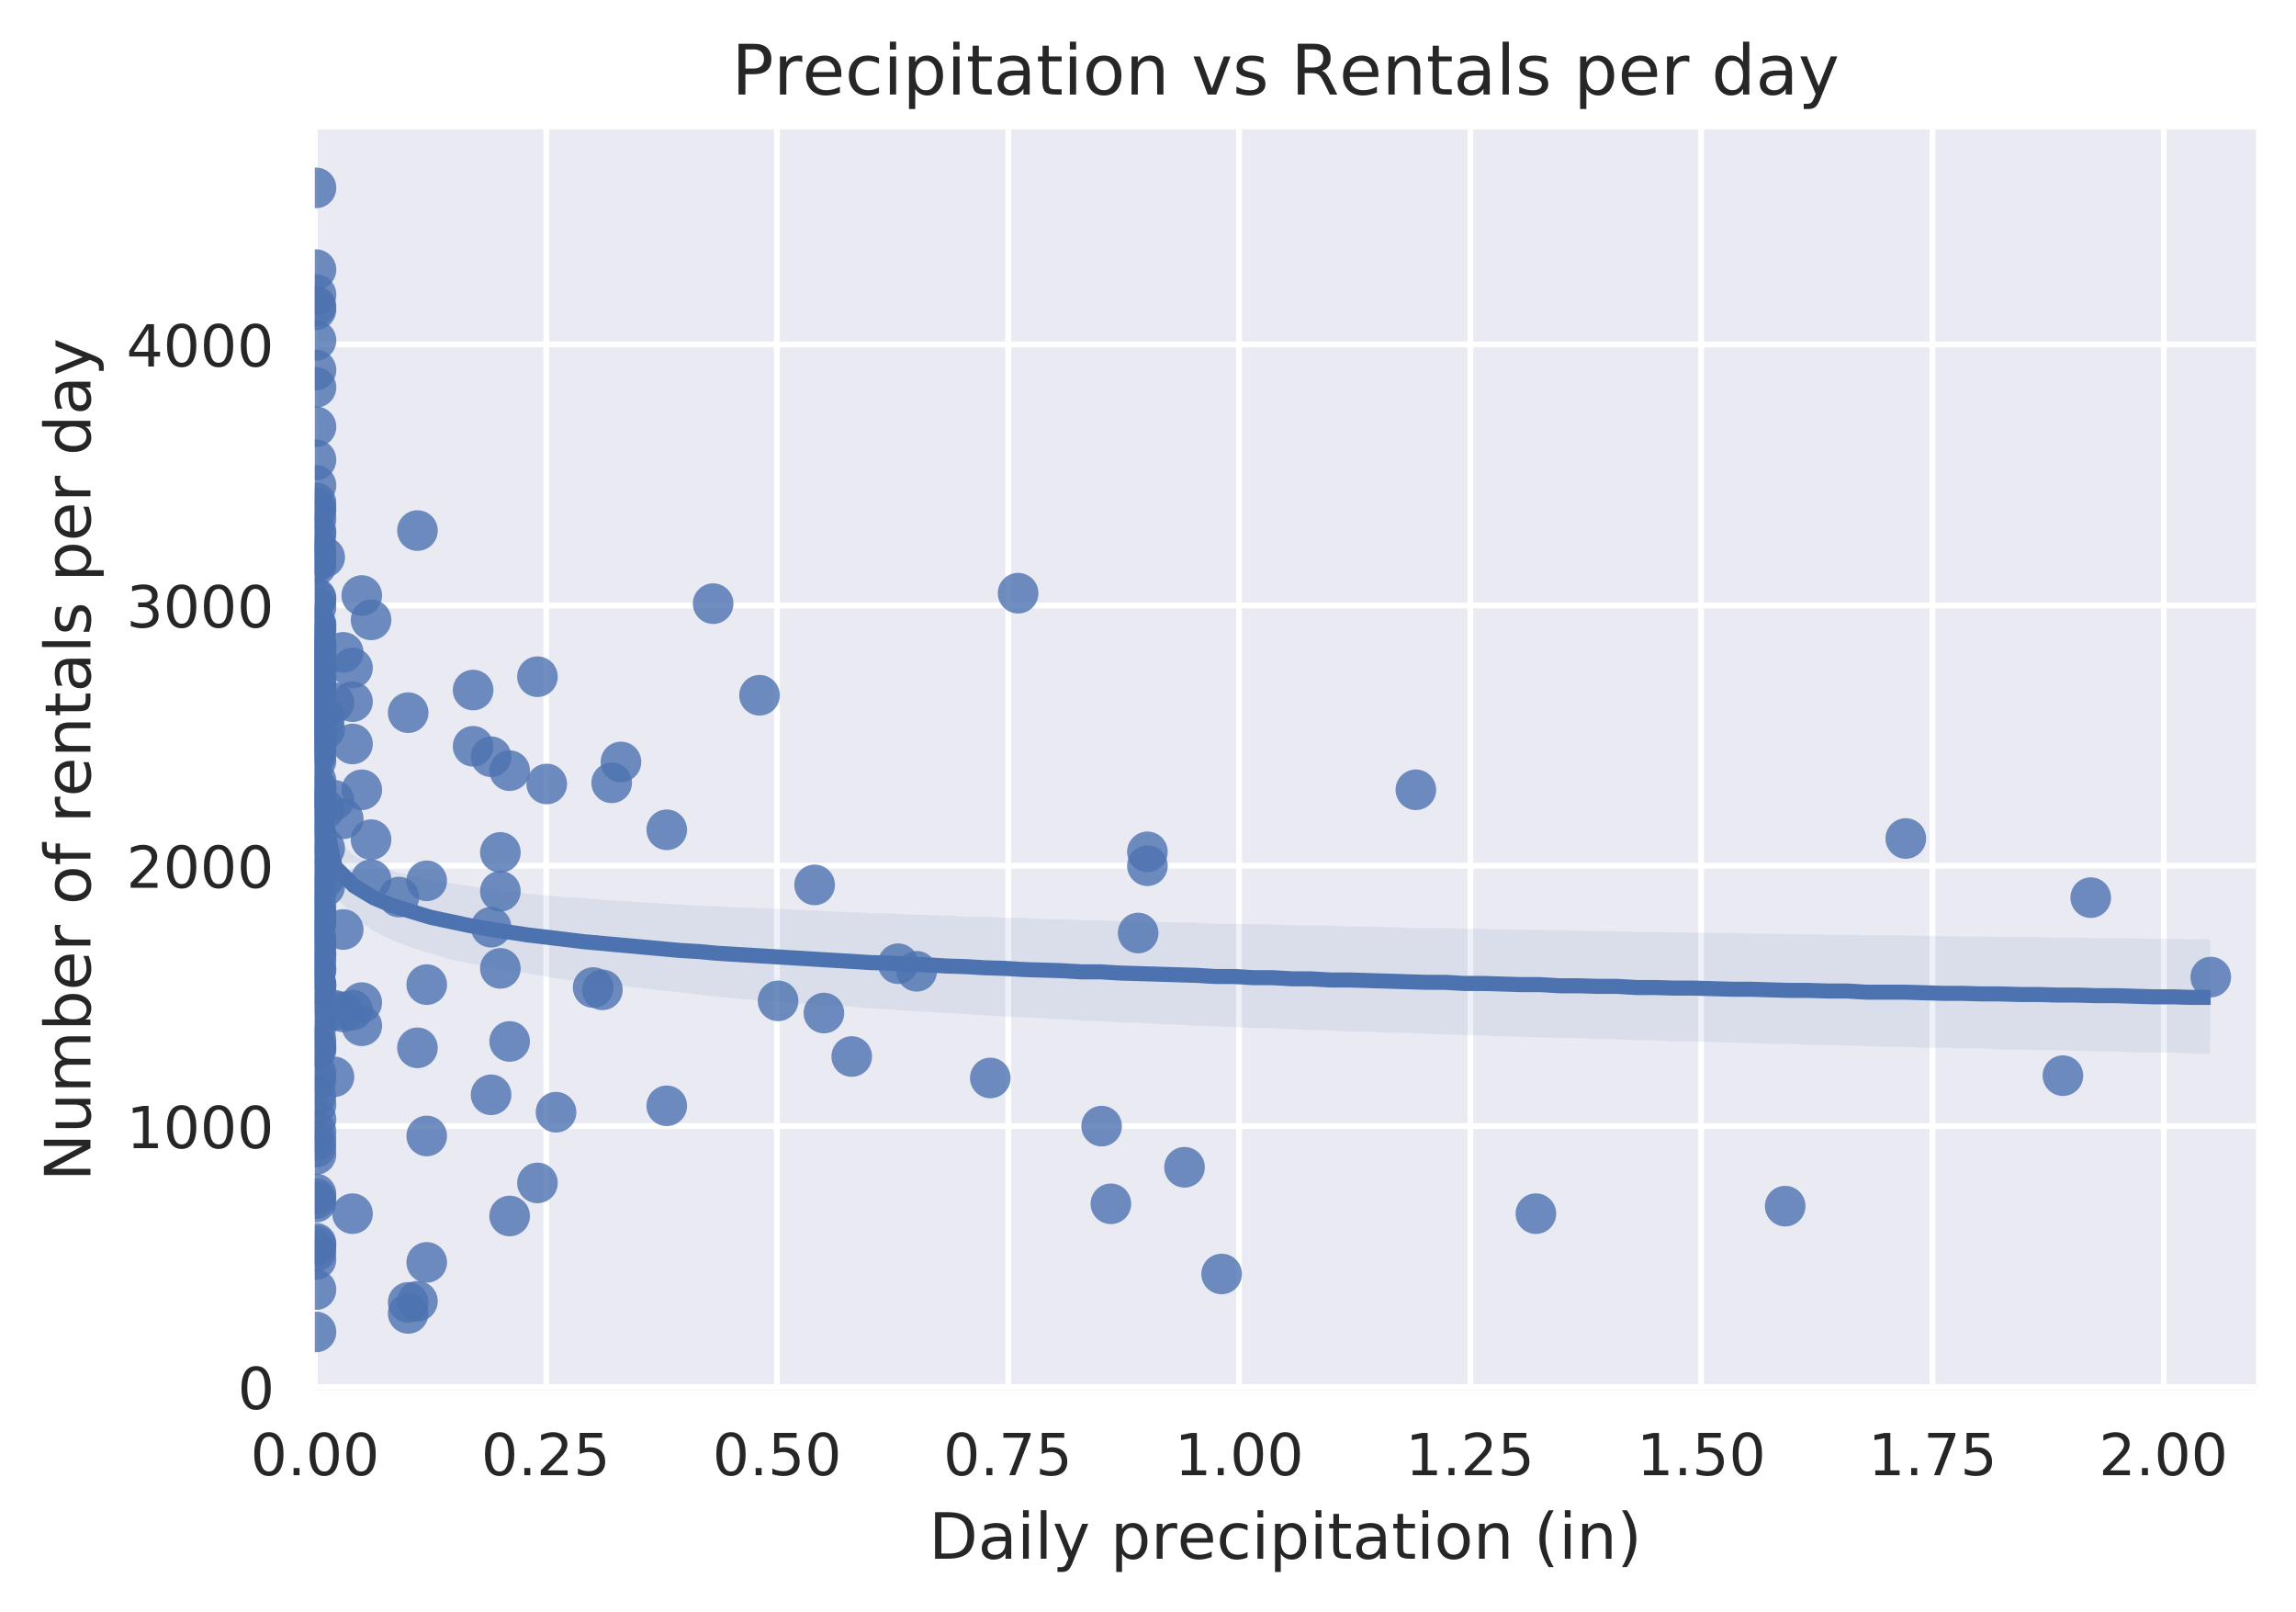 <svg viewBox="0 0 396 278" xmlns="http://www.w3.org/2000/svg" xmlns:xlink="http://www.w3.org/1999/xlink"><defs><style>*{stroke-linecap:butt;stroke-linejoin:round}</style></defs><g id="figure_1"><path d="M0 278.3h396.3V0H0z" fill="#fff" id="patch_1"/><g id="axes_1"><path d="M54.3 239.8h334.8V22.3H54.3z" fill="#eaeaf2" id="patch_2"/><g id="matplotlib.axis_1"><g id="xtick_1"><path clip-path="url(#p0ee3ca192e)" d="M54.3 239.8V22.3" fill="none" stroke="#fff" stroke-linecap="round" id="line2d_1"/><g id="text_1"><defs><path d="M31.8 66.4q-7.6 0-11.5-7.5-3.8-7.5-3.8-22.5t3.8-22.5q3.9-7.5 11.5-7.5 7.7 0 11.5 7.5T47 36.4q0 15-3.8 22.5t-11.5 7.5zm0 7.8q12.2 0 18.7-9.7T57 36.4Q57 18 50.5 8.3 44-1.4 31.8-1.4 19.5-1.4 13 8.3q-6.5 9.7-6.5 28 0 18.5 6.5 28.2 6.4 9.7 18.7 9.7z" id="DejaVuSans-30"/><path d="M10.7 12.4H21V0H10.7z" id="DejaVuSans-2e"/></defs><g transform="matrix(.1 0 0 -.1 43.2 254.4)" fill="#262626"><use xlink:href="#DejaVuSans-30"/><use x="63.6" xlink:href="#DejaVuSans-2e"/><use x="95.4" xlink:href="#DejaVuSans-30"/><use x="159" xlink:href="#DejaVuSans-30"/></g></g></g><g id="xtick_2"><path clip-path="url(#p0ee3ca192e)" d="M94.2 239.8V22.3" fill="none" stroke="#fff" stroke-linecap="round" id="line2d_3"/><g id="text_2"><defs><path d="M19.2 8.3h34.4V0H7.3v8.3l15.3 15.6q9.7 9.8 12.2 12.6 4.7 5.3 6.6 9 2 3.7 2 7.3 0 5.8-4.2 9.5-4 3.6-10.6 3.6-4.6 0-9.8-1.6-5.1-1.6-11-4.9v10q6 2.4 11.1 3.6 5.2 1.2 9.5 1.2 11.4 0 18-5.7 6.8-5.6 6.8-15 0-4.6-1.7-8.6-1.6-4-6-9.5l-7.9-8.2L19.2 8.3z" id="DejaVuSans-32"/><path d="M10.8 73h38.7v-8.4H19.8V46.7q2.2.8 4.3 1.1 2.2.4 4.3.4 12.2 0 19.4-6.7 7-6.7 7-18.1 0-11.8-7.2-18.3-7.4-6.5-20.7-6.5-4.6 0-9.4.8-4.7.7-9.8 2.3v10q4.4-2.5 9.1-3.6 4.7-1.2 9.9-1.2 8.5 0 13.4 4.4 5 4.5 5 12 0 7.7-5 12.1Q35 40 26.7 40q-4 0-7.9-.9-4-.9-8-2.7z" id="DejaVuSans-35"/></defs><g transform="matrix(.1 0 0 -.1 83 254.4)" fill="#262626"><use xlink:href="#DejaVuSans-30"/><use x="63.6" xlink:href="#DejaVuSans-2e"/><use x="95.4" xlink:href="#DejaVuSans-32"/><use x="159" xlink:href="#DejaVuSans-35"/></g></g></g><g id="xtick_3"><path clip-path="url(#p0ee3ca192e)" d="M134 239.8V22.3" fill="none" stroke="#fff" stroke-linecap="round" id="line2d_5"/><g transform="matrix(.1 0 0 -.1 122.9 254.4)" fill="#262626" id="text_3"><use xlink:href="#DejaVuSans-30"/><use x="63.6" xlink:href="#DejaVuSans-2e"/><use x="95.4" xlink:href="#DejaVuSans-35"/><use x="159" xlink:href="#DejaVuSans-30"/></g></g><g id="xtick_4"><path clip-path="url(#p0ee3ca192e)" d="M173.9 239.8V22.3" fill="none" stroke="#fff" stroke-linecap="round" id="line2d_7"/><g id="text_4"><defs><path d="M8.2 73h46.9v-4.3L28.6 0H18.3l25 64.6H8.1z" id="DejaVuSans-37"/></defs><g transform="matrix(.1 0 0 -.1 162.7 254.4)" fill="#262626"><use xlink:href="#DejaVuSans-30"/><use x="63.6" xlink:href="#DejaVuSans-2e"/><use x="95.4" xlink:href="#DejaVuSans-37"/><use x="159" xlink:href="#DejaVuSans-35"/></g></g></g><g id="xtick_5"><path clip-path="url(#p0ee3ca192e)" d="M213.7 239.8V22.3" fill="none" stroke="#fff" stroke-linecap="round" id="line2d_9"/><g id="text_5"><defs><path d="M12.4 8.3h16.1v55.6L11 60.4v9l17.4 3.5h9.9V8.3h16V0H12.5z" id="DejaVuSans-31"/></defs><g transform="matrix(.1 0 0 -.1 202.6 254.4)" fill="#262626"><use xlink:href="#DejaVuSans-31"/><use x="63.6" xlink:href="#DejaVuSans-2e"/><use x="95.4" xlink:href="#DejaVuSans-30"/><use x="159" xlink:href="#DejaVuSans-30"/></g></g></g><g id="xtick_6"><path clip-path="url(#p0ee3ca192e)" d="M253.6 239.8V22.3" fill="none" stroke="#fff" stroke-linecap="round" id="line2d_11"/><g transform="matrix(.1 0 0 -.1 242.4 254.4)" fill="#262626" id="text_6"><use xlink:href="#DejaVuSans-31"/><use x="63.6" xlink:href="#DejaVuSans-2e"/><use x="95.4" xlink:href="#DejaVuSans-32"/><use x="159" xlink:href="#DejaVuSans-35"/></g></g><g id="xtick_7"><path clip-path="url(#p0ee3ca192e)" d="M293.4 239.8V22.3" fill="none" stroke="#fff" stroke-linecap="round" id="line2d_13"/><g transform="matrix(.1 0 0 -.1 282.3 254.4)" fill="#262626" id="text_7"><use xlink:href="#DejaVuSans-31"/><use x="63.6" xlink:href="#DejaVuSans-2e"/><use x="95.4" xlink:href="#DejaVuSans-35"/><use x="159" xlink:href="#DejaVuSans-30"/></g></g><g id="xtick_8"><path clip-path="url(#p0ee3ca192e)" d="M333.3 239.8V22.3" fill="none" stroke="#fff" stroke-linecap="round" id="line2d_15"/><g transform="matrix(.1 0 0 -.1 322.2 254.4)" fill="#262626" id="text_8"><use xlink:href="#DejaVuSans-31"/><use x="63.6" xlink:href="#DejaVuSans-2e"/><use x="95.4" xlink:href="#DejaVuSans-37"/><use x="159" xlink:href="#DejaVuSans-35"/></g></g><g id="xtick_9"><path clip-path="url(#p0ee3ca192e)" d="M373.2 239.8V22.3" fill="none" stroke="#fff" stroke-linecap="round" id="line2d_17"/><g transform="matrix(.1 0 0 -.1 362 254.4)" fill="#262626" id="text_9"><use xlink:href="#DejaVuSans-32"/><use x="63.6" xlink:href="#DejaVuSans-2e"/><use x="95.4" xlink:href="#DejaVuSans-30"/><use x="159" xlink:href="#DejaVuSans-30"/></g></g><g id="text_10"><defs><path d="M56.2 29.6v-4.4H14.9q.6-9.3 5.6-14.1 5-4.9 14-4.9 5 0 10 1.3 4.8 1.2 9.6 3.8V2.8q-4.8-2-10-3.1-5-1.1-10.2-1.1-13.1 0-20.7 7.6-7.7 7.6-7.7 20.6 0 13.4 7.3 21.3Q20 56 32.3 56q11 0 17.5-7.1 6.4-7.1 6.4-19.3zm-9 2.6q0 7.4-4.1 11.8-4 4.4-10.7 4.4-7.5 0-12-4.3-4.5-4.2-5.2-12z" id="DejaVuSans-65"/><path d="M19.7 64.8V8.1h11.9q15 0 22 6.8 7 6.9 7 21.6 0 14.7-7 21.5-7 6.8-22 6.8zm-9.9 8.1h20.3q21.2 0 31-8.8 10-8.8 10-27.6T61 8.8Q51.1 0 30.1 0H9.8z" id="DejaVuSans-44"/><path d="M9.4 54.7h9V0h-9zm0 21.3h9V64.6h-9z" id="DejaVuSans-69"/><path d="M9.4 76h9V0h-9z" id="DejaVuSans-6c"/><path d="M32.2-5q-3.8-9.8-7.5-12.8-3.6-3-9.6-3H7.9v7.5h5.3q3.7 0 5.7 1.8 2.1 1.7 4.6 8.3l1.6 4L3 54.8h9.5l17-42.8 17.2 42.8h9.5z" id="DejaVuSans-79"/><path d="M18.1 8.2v-29h-9v75.5h9v-8.3q2.9 4.9 7.2 7.2Q29.6 56 35.6 56q10 0 16.2-8Q58 40.3 58 27.4q0-12.9-6.2-20.8-6.2-8-16.2-8-6 0-10.3 2.5Q21 3.3 18 8.2zm30.6 19.1q0 9.9-4 15.5-4.2 5.7-11.3 5.7-7.1 0-11.2-5.7-4-5.6-4-15.5 0-10 4-15.6t11.2-5.6q7.1 0 11.2 5.7 4 5.6 4 15.5z" id="DejaVuSans-70"/><path d="M41.1 46.3q-1.5.9-3.3 1.3-1.8.4-4 .4-7.5 0-11.6-5-4-5-4-14.2V0H9v54.7h9v-8.5q2.9 5 7.4 7.4Q30 56 36.5 56l2-.1 2.6-.4z" id="DejaVuSans-72"/><path d="M34.3 27.5q-11 0-15.1-2.5-4.2-2.5-4.2-8.5 0-4.8 3.1-7.6 3.2-2.8 8.6-2.8 7.5 0 12 5.3t4.5 14v2zm17.9 3.7V0h-9v8.3q-3-5-7.7-7.3Q31-1.4 24.3-1.4 16-1.4 11 3.3 6 8 6 15.9q0 9.2 6.2 14 6.2 4.6 18.4 4.6h12.6v1q0 6.1-4 9.5-4.1 3.4-11.5 3.4-4.7 0-9.2-1.1-4.4-1.2-8.5-3.4v8.3q5 2 9.6 2.8 4.6 1 9 1 11.9 0 17.7-6.2 5.9-6.1 5.9-18.6z" id="DejaVuSans-61"/><path d="M48.8 52.6v-8.4Q45 46.3 41 47.3q-3.8 1-7.7 1-8.7 0-13.6-5.5Q15 37.3 15 27.3t4.8-15.6q4.9-5.5 13.6-5.5 4 0 7.7 1 3.9 1.1 7.7 3.2V2.1Q45 .3 41-.5q-4-1-8.6-1-12.3 0-19.6 7.8-7.3 7.8-7.3 21 0 13.4 7.4 21Q20.2 56 33 56q4.2 0 8.1-.9 4-.8 7.7-2.5z" id="DejaVuSans-63"/><path d="M18.3 70.2V54.7h18.5v-7H18.3V18q0-6.7 1.8-8.6 1.9-1.9 7.5-1.9h9.2V0h-9.2Q17.2 0 13.2 3.9T9.2 18v29.7H2.8v7h6.6v15.5z" id="DejaVuSans-74"/><path d="M30.6 48.4q-7.2 0-11.4-5.6Q15 37 15 27.3t4.2-15.5q4.1-5.6 11.4-5.6 7.2 0 11.4 5.7 4.2 5.6 4.2 15.4 0 9.7-4.2 15.4-4.2 5.7-11.4 5.7zm0 7.6q11.7 0 18.4-7.6 6.7-7.6 6.7-21.1 0-13.4-6.7-21-6.7-7.7-18.4-7.7-11.8 0-18.4 7.6Q5.5 14 5.5 27.3q0 13.5 6.7 21Q18.8 56 30.6 56z" id="DejaVuSans-6f"/><path d="M54.9 33V0h-9v32.7q0 7.8-3 11.6-3 3.9-9.1 3.9-7.3 0-11.5-4.7Q18.1 39 18.1 31V0h-9v54.7h9v-8.5q3.2 5 7.6 7.4Q30.1 56 35.8 56q9.4 0 14.2-5.8Q55 44.3 55 33z" id="DejaVuSans-6e"/><path d="M31 75.9q-6.5-11.2-9.7-22.2-3.2-11-3.2-22.3T21.3 9Q24.5-2 31-13.2h-7.8q-7.3 11.5-11 22.6-3.6 11-3.6 22 0 10.9 3.6 22 3.6 11 11 22.5z" id="DejaVuSans-28"/><path d="M8 75.9h7.8q7.3-11.5 11-22.6 3.6-11 3.6-22 0-10.8-3.6-22-3.7-11-11-22.5H8Q14.5-2 17.7 9.1q3.2 11 3.2 22.3t-3.2 22.3q-3.2 11-9.7 22.2z" id="DejaVuSans-29"/></defs><g transform="matrix(.11 0 0 -.11 160.2 268.8)" fill="#262626"><use xlink:href="#DejaVuSans-44"/><use x="77" xlink:href="#DejaVuSans-61"/><use x="138.3" xlink:href="#DejaVuSans-69"/><use x="166.1" xlink:href="#DejaVuSans-6c"/><use x="193.8" xlink:href="#DejaVuSans-79"/><use x="253" xlink:href="#DejaVuSans-20"/><use x="284.8" xlink:href="#DejaVuSans-70"/><use x="348.3" xlink:href="#DejaVuSans-72"/><use x="389.4" xlink:href="#DejaVuSans-65"/><use x="450.9" xlink:href="#DejaVuSans-63"/><use x="505.9" xlink:href="#DejaVuSans-69"/><use x="533.7" xlink:href="#DejaVuSans-70"/><use x="597.1" xlink:href="#DejaVuSans-69"/><use x="624.9" xlink:href="#DejaVuSans-74"/><use x="664.1" xlink:href="#DejaVuSans-61"/><use x="725.4" xlink:href="#DejaVuSans-74"/><use x="764.6" xlink:href="#DejaVuSans-69"/><use x="792.4" xlink:href="#DejaVuSans-6f"/><use x="853.6" xlink:href="#DejaVuSans-6e"/><use x="917" xlink:href="#DejaVuSans-20"/><use x="948.7" xlink:href="#DejaVuSans-28"/><use x="987.8" xlink:href="#DejaVuSans-69"/><use x="1015.5" xlink:href="#DejaVuSans-6e"/><use x="1078.9" xlink:href="#DejaVuSans-29"/></g></g></g><g id="matplotlib.axis_2"><g id="ytick_1"><path clip-path="url(#p0ee3ca192e)" d="M54.3 239.2h334.8" fill="none" stroke="#fff" stroke-linecap="round" id="line2d_19"/><use xlink:href="#DejaVuSans-30" transform="matrix(.1 0 0 -.1 41 243)" fill="#262626" id="text_11"/></g><g id="ytick_2"><path clip-path="url(#p0ee3ca192e)" d="M54.3 194.2h334.8" fill="none" stroke="#fff" stroke-linecap="round" id="line2d_21"/><g transform="matrix(.1 0 0 -.1 21.8 198)" fill="#262626" id="text_12"><use xlink:href="#DejaVuSans-31"/><use x="63.6" xlink:href="#DejaVuSans-30"/><use x="127.2" xlink:href="#DejaVuSans-30"/><use x="190.9" xlink:href="#DejaVuSans-30"/></g></g><g id="ytick_3"><path clip-path="url(#p0ee3ca192e)" d="M54.3 149.3h334.8" fill="none" stroke="#fff" stroke-linecap="round" id="line2d_23"/><g transform="matrix(.1 0 0 -.1 21.8 153.1)" fill="#262626" id="text_13"><use xlink:href="#DejaVuSans-32"/><use x="63.6" xlink:href="#DejaVuSans-30"/><use x="127.2" xlink:href="#DejaVuSans-30"/><use x="190.9" xlink:href="#DejaVuSans-30"/></g></g><g id="ytick_4"><path clip-path="url(#p0ee3ca192e)" d="M54.3 104.4h334.8" fill="none" stroke="#fff" stroke-linecap="round" id="line2d_25"/><g id="text_14"><defs><path d="M40.6 39.3q7-1.5 11-6.3t4-11.8q0-10.8-7.4-16.7-7.4-6-21.1-6-4.6 0-9.4 1-4.9.9-10 2.7v9.5q4-2.4 8.9-3.6Q21.5 7 26.8 7q9.3 0 14.1 3.6 4.9 3.7 4.9 10.7 0 6.4-4.5 10Q36.8 35 28.7 35h-8.5V43h9q7.2 0 11 3 3.9 2.8 3.9 8.3 0 5.6-4 8.6t-11.4 3q-4 0-8.7-.9-4.6-.8-10.2-2.7v8.8q5.6 1.6 10.5 2.3 5 .8 9.3.8 11.2 0 17.8-5 6.5-5.2 6.5-13.9 0-6-3.5-10.2-3.4-4.2-9.8-5.8z" id="DejaVuSans-33"/></defs><g transform="matrix(.1 0 0 -.1 21.8 108.2)" fill="#262626"><use xlink:href="#DejaVuSans-33"/><use x="63.6" xlink:href="#DejaVuSans-30"/><use x="127.2" xlink:href="#DejaVuSans-30"/><use x="190.9" xlink:href="#DejaVuSans-30"/></g></g></g><g id="ytick_5"><path clip-path="url(#p0ee3ca192e)" d="M54.3 59.4h334.8" fill="none" stroke="#fff" stroke-linecap="round" id="line2d_27"/><g id="text_15"><defs><path d="M37.8 64.3l-25-39h25zM35.2 73h12.4V25.4H58v-8.2H47.6V0h-9.8v17.2h-33v9.5z" id="DejaVuSans-34"/></defs><g transform="matrix(.1 0 0 -.1 21.8 63.2)" fill="#262626"><use xlink:href="#DejaVuSans-34"/><use x="63.6" xlink:href="#DejaVuSans-30"/><use x="127.2" xlink:href="#DejaVuSans-30"/><use x="190.9" xlink:href="#DejaVuSans-30"/></g></g></g><g id="text_16"><defs><path d="M9.8 73h13.3l32.3-61v61H65V0H51.7L19.4 61V0H9.8z" id="DejaVuSans-4e"/><path d="M8.5 21.6v33h9V22q0-7.7 3-11.6 3-4 9-4 7.4 0 11.6 4.7 4.2 4.7 4.2 12.7v31h9V0h-9v8.4Q42 3.4 37.7 1q-4.3-2.4-10-2.4-9.4 0-14.3 5.8-4.9 5.9-4.9 17.2zM31.1 56z" id="DejaVuSans-75"/><path d="M52 44.2q3.4 6 8 9Q64.9 56 71 56q8.6 0 13.3-6 4.6-6 4.6-17V0h-9v32.7q0 7.9-2.8 11.7-2.8 3.8-8.5 3.8-7 0-11-4.7-4-4.6-4-12.6V0h-9.1v32.7q0 8-2.8 11.7-2.8 3.8-8.6 3.8-6.9 0-11-4.7-4-4.6-4-12.6V0h-9v54.7h9v-8.5q3 5 7.4 7.4Q29.8 56 35.7 56q6 0 10.1-3 4.2-3 6.2-8.8z" id="DejaVuSans-6d"/><path d="M48.7 27.3q0 9.9-4 15.5-4.2 5.7-11.3 5.7-7.1 0-11.2-5.7-4-5.6-4-15.5 0-10 4-15.6t11.2-5.6q7.1 0 11.2 5.7 4 5.6 4 15.5zM18 46.3q2.9 5 7.2 7.3Q29.6 56 35.6 56q10 0 16.2-8Q58 40.3 58 27.4q0-12.9-6.2-20.8-6.2-8-16.2-8-6 0-10.3 2.5Q21 3.3 18 8.2V0h-9v76h9z" id="DejaVuSans-62"/><path d="M37.1 76v-7.5h-8.6q-4.8 0-6.7-2-1.9-2-1.9-7v-4.8h14.8v-7H20V0h-9v47.7H2.3v7h8.6v3.8q0 9.1 4.2 13.3Q19.4 76 28.6 76z" id="DejaVuSans-66"/><path d="M44.3 53v-8.4q-3.8 2-8 2.9-4 1-8.4 1-6.7 0-10-2-3.4-2.1-3.4-6.2 0-3.1 2.4-5 2.4-1.7 9.6-3.3l3-.7q9.7-2 13.7-5.8 4-3.7 4-10.4 0-7.6-6-12-6-4.5-16.6-4.5-4.4 0-9.1.8-4.8.9-10 2.6v9.3q5-2.6 9.7-4 4.9-1.2 9.6-1.2 6.4 0 9.8 2.2 3.4 2.2 3.4 6.1 0 3.7-2.5 5.6-2.4 2-10.8 3.8l-3.1.7q-8.4 1.8-12 5.4-3.8 3.6-3.8 10 0 7.7 5.5 11.9Q16.7 56 26.8 56q5 0 9.4-.7 4.4-.8 8-2.2z" id="DejaVuSans-73"/><path d="M45.4 46.4V76h9V0h-9v8.2Q42.6 3.3 38.3 1q-4.4-2.4-10.4-2.4-10 0-16.2 7.9-6.2 8-6.2 20.8 0 12.9 6.2 20.8Q18 56 28 56q6 0 10.4-2.4 4.3-2.3 7.1-7.2zM14.8 27.3q0-10 4-15.6Q23 6.2 30.2 6.2q7.1 0 11.2 5.7 4.1 5.6 4.1 15.5t-4.1 15.5q-4.1 5.7-11.2 5.7t-11.2-5.7q-4.1-5.6-4.1-15.5z" id="DejaVuSans-64"/></defs><g transform="matrix(0 -.11 -.11 0 15.6 203.7)" fill="#262626"><use xlink:href="#DejaVuSans-4e"/><use x="74.8" xlink:href="#DejaVuSans-75"/><use x="138.2" xlink:href="#DejaVuSans-6d"/><use x="235.6" xlink:href="#DejaVuSans-62"/><use x="299.1" xlink:href="#DejaVuSans-65"/><use x="360.6" xlink:href="#DejaVuSans-72"/><use x="401.7" xlink:href="#DejaVuSans-20"/><use x="433.5" xlink:href="#DejaVuSans-6f"/><use x="494.7" xlink:href="#DejaVuSans-66"/><use x="529.9" xlink:href="#DejaVuSans-20"/><use x="561.7" xlink:href="#DejaVuSans-72"/><use x="602.8" xlink:href="#DejaVuSans-65"/><use x="664.3" xlink:href="#DejaVuSans-6e"/><use x="727.7" xlink:href="#DejaVuSans-74"/><use x="766.9" xlink:href="#DejaVuSans-61"/><use x="828.1" xlink:href="#DejaVuSans-6c"/><use x="855.9" xlink:href="#DejaVuSans-73"/><use x="908" xlink:href="#DejaVuSans-20"/><use x="939.8" xlink:href="#DejaVuSans-70"/><use x="1003.3" xlink:href="#DejaVuSans-65"/><use x="1064.8" xlink:href="#DejaVuSans-72"/><use x="1105.9" xlink:href="#DejaVuSans-20"/><use x="1137.7" xlink:href="#DejaVuSans-64"/><use x="1201.2" xlink:href="#DejaVuSans-61"/><use x="1262.5" xlink:href="#DejaVuSans-79"/></g></g></g><g id="PathCollection_1"><defs><path d="M0 3.5a3.5 3.5 0 100-7 3.5 3.5 0 000 7z" id="m7dc7730e08"/></defs><g clip-path="url(#p0ee3ca192e)" fill="#4c72b0" fill-opacity=".8"><use x="54.5" xlink:href="#m7dc7730e08" y="214.8"/><use x="62.4" xlink:href="#m7dc7730e08" y="176.9"/><use x="54.5" xlink:href="#m7dc7730e08" y="185"/><use x="54.5" xlink:href="#m7dc7730e08" y="180.5"/><use x="54.5" xlink:href="#m7dc7730e08" y="164.6"/><use x="54.5" xlink:href="#m7dc7730e08" y="110.7"/><use x="54.5" xlink:href="#m7dc7730e08" y="167.3"/><use x="87.9" xlink:href="#m7dc7730e08" y="209.7"/><use x="115" xlink:href="#m7dc7730e08" y="190.7"/><use x="54.5" xlink:href="#m7dc7730e08" y="199.1"/><use x="87.9" xlink:href="#m7dc7730e08" y="179.6"/><use x="54.5" xlink:href="#m7dc7730e08" y="180.5"/><use x="134.2" xlink:href="#m7dc7730e08" y="172.6"/><use x="115" xlink:href="#m7dc7730e08" y="143.1"/><use x="54.5" xlink:href="#m7dc7730e08" y="157.3"/><use x="54.5" xlink:href="#m7dc7730e08" y="197.8"/><use x="92.7" xlink:href="#m7dc7730e08" y="204"/><use x="190" xlink:href="#m7dc7730e08" y="194.2"/><use x="54.5" xlink:href="#m7dc7730e08" y="140.6"/><use x="54.5" xlink:href="#m7dc7730e08" y="83.7"/><use x="54.5" xlink:href="#m7dc7730e08" y="120.5"/><use x="54.5" xlink:href="#m7dc7730e08" y="167.1"/><use x="54.5" xlink:href="#m7dc7730e08" y="195.1"/><use x="191.6" xlink:href="#m7dc7730e08" y="207.6"/><use x="54.5" xlink:href="#m7dc7730e08" y="205.9"/><use x="54.5" xlink:href="#m7dc7730e08" y="177.1"/><use x="54.5" xlink:href="#m7dc7730e08" y="164.4"/><use x="54.5" xlink:href="#m7dc7730e08" y="222.4"/><use x="210.7" xlink:href="#m7dc7730e08" y="219.7"/><use x="102.3" xlink:href="#m7dc7730e08" y="170.3"/><use x="54.5" xlink:href="#m7dc7730e08" y="158.2"/><use x="54.5" xlink:href="#m7dc7730e08" y="144"/><use x="54.5" xlink:href="#m7dc7730e08" y="121.8"/><use x="54.5" xlink:href="#m7dc7730e08" y="96.6"/><use x="54.5" xlink:href="#m7dc7730e08" y="121.9"/><use x="54.5" xlink:href="#m7dc7730e08" y="159"/><use x="86.3" xlink:href="#m7dc7730e08" y="153.7"/><use x="56" xlink:href="#m7dc7730e08" y="151.3"/><use x="54.5" xlink:href="#m7dc7730e08" y="124.1"/><use x="54.5" xlink:href="#m7dc7730e08" y="124"/><use x="54.5" xlink:href="#m7dc7730e08" y="79.3"/><use x="54.5" xlink:href="#m7dc7730e08" y="111.5"/><use x="54.5" xlink:href="#m7dc7730e08" y="161.6"/><use x="154.9" xlink:href="#m7dc7730e08" y="166.2"/><use x="204.3" xlink:href="#m7dc7730e08" y="201.3"/><use x="355.8" xlink:href="#m7dc7730e08" y="185.5"/><use x="57.6" xlink:href="#m7dc7730e08" y="174.2"/><use x="54.5" xlink:href="#m7dc7730e08" y="229.7"/><use x="264.9" xlink:href="#m7dc7730e08" y="209.3"/><use x="64" xlink:href="#m7dc7730e08" y="151.7"/><use x="60.8" xlink:href="#m7dc7730e08" y="174.2"/><use x="59.2" xlink:href="#m7dc7730e08" y="160.3"/><use x="54.5" xlink:href="#m7dc7730e08" y="145.2"/><use x="60.8" xlink:href="#m7dc7730e08" y="121"/><use x="54.5" xlink:href="#m7dc7730e08" y="73.6"/><use x="54.5" xlink:href="#m7dc7730e08" y="89.5"/><use x="62.4" xlink:href="#m7dc7730e08" y="172.9"/><use x="59.2" xlink:href="#m7dc7730e08" y="174.5"/><use x="54.5" xlink:href="#m7dc7730e08" y="139.8"/><use x="54.5" xlink:href="#m7dc7730e08" y="135.7"/><use x="54.5" xlink:href="#m7dc7730e08" y="121.6"/><use x="54.5" xlink:href="#m7dc7730e08" y="107.7"/><use x="54.5" xlink:href="#m7dc7730e08" y="119.5"/><use x="54.5" xlink:href="#m7dc7730e08" y="131.2"/><use x="54.5" xlink:href="#m7dc7730e08" y="127.6"/><use x="54.5" xlink:href="#m7dc7730e08" y="128.1"/><use x="56" xlink:href="#m7dc7730e08" y="125.8"/><use x="54.5" xlink:href="#m7dc7730e08" y="116.9"/><use x="54.5" xlink:href="#m7dc7730e08" y="111.4"/><use x="54.5" xlink:href="#m7dc7730e08" y="171.2"/><use x="196.3" xlink:href="#m7dc7730e08" y="160.9"/><use x="105.5" xlink:href="#m7dc7730e08" y="135"/><use x="87.9" xlink:href="#m7dc7730e08" y="132.9"/><use x="54.5" xlink:href="#m7dc7730e08" y="120.2"/><use x="54.5" xlink:href="#m7dc7730e08" y="113.5"/><use x="54.5" xlink:href="#m7dc7730e08" y="103.1"/><use x="92.7" xlink:href="#m7dc7730e08" y="116.7"/><use x="54.5" xlink:href="#m7dc7730e08" y="120.8"/><use x="81.6" xlink:href="#m7dc7730e08" y="128.7"/><use x="54.5" xlink:href="#m7dc7730e08" y="111.3"/><use x="72" xlink:href="#m7dc7730e08" y="180.7"/><use x="131" xlink:href="#m7dc7730e08" y="119.9"/><use x="54.5" xlink:href="#m7dc7730e08" y="114.7"/><use x="54.5" xlink:href="#m7dc7730e08" y="108.4"/><use x="59.2" xlink:href="#m7dc7730e08" y="112.5"/><use x="54.5" xlink:href="#m7dc7730e08" y="91.6"/><use x="140.5" xlink:href="#m7dc7730e08" y="152.6"/><use x="72" xlink:href="#m7dc7730e08" y="91.5"/><use x="62.4" xlink:href="#m7dc7730e08" y="102.7"/><use x="54.5" xlink:href="#m7dc7730e08" y="50.8"/><use x="54.5" xlink:href="#m7dc7730e08" y="32.4"/><use x="54.5" xlink:href="#m7dc7730e08" y="52.8"/><use x="54.5" xlink:href="#m7dc7730e08" y="46.5"/><use x="70.4" xlink:href="#m7dc7730e08" y="122.9"/><use x="54.5" xlink:href="#m7dc7730e08" y="126.3"/><use x="54.5" xlink:href="#m7dc7730e08" y="97.6"/><use x="54.5" xlink:href="#m7dc7730e08" y="58.7"/><use x="54.5" xlink:href="#m7dc7730e08" y="114.5"/><use x="54.5" xlink:href="#m7dc7730e08" y="118.1"/><use x="54.5" xlink:href="#m7dc7730e08" y="117.6"/><use x="60.8" xlink:href="#m7dc7730e08" y="115.2"/><use x="54.5" xlink:href="#m7dc7730e08" y="118.9"/><use x="54.5" xlink:href="#m7dc7730e08" y="95.6"/><use x="54.5" xlink:href="#m7dc7730e08" y="88.1"/><use x="54.5" xlink:href="#m7dc7730e08" y="95.7"/><use x="54.5" xlink:href="#m7dc7730e08" y="127.5"/><use x="197.9" xlink:href="#m7dc7730e08" y="146.9"/><use x="60.8" xlink:href="#m7dc7730e08" y="128.3"/><use x="81.6" xlink:href="#m7dc7730e08" y="119"/><use x="54.5" xlink:href="#m7dc7730e08" y="111.8"/><use x="54.5" xlink:href="#m7dc7730e08" y="53.4"/><use x="56" xlink:href="#m7dc7730e08" y="96.1"/><use x="54.5" xlink:href="#m7dc7730e08" y="113"/><use x="54.5" xlink:href="#m7dc7730e08" y="151.4"/><use x="244.2" xlink:href="#m7dc7730e08" y="136.2"/><use x="54.5" xlink:href="#m7dc7730e08" y="115.5"/><use x="54.5" xlink:href="#m7dc7730e08" y="96.9"/><use x="54.5" xlink:href="#m7dc7730e08" y="63.8"/><use x="54.5" xlink:href="#m7dc7730e08" y="94.1"/><use x="54.5" xlink:href="#m7dc7730e08" y="114.4"/><use x="54.5" xlink:href="#m7dc7730e08" y="115.6"/><use x="54.5" xlink:href="#m7dc7730e08" y="107.8"/><use x="84.7" xlink:href="#m7dc7730e08" y="188.8"/><use x="123" xlink:href="#m7dc7730e08" y="104.1"/><use x="54.5" xlink:href="#m7dc7730e08" y="92.2"/><use x="84.7" xlink:href="#m7dc7730e08" y="130.5"/><use x="175.6" xlink:href="#m7dc7730e08" y="102.3"/><use x="54.5" xlink:href="#m7dc7730e08" y="112"/><use x="54.5" xlink:href="#m7dc7730e08" y="188.9"/><use x="197.9" xlink:href="#m7dc7730e08" y="149.3"/><use x="64" xlink:href="#m7dc7730e08" y="106.9"/><use x="54.5" xlink:href="#m7dc7730e08" y="66.8"/><use x="54.5" xlink:href="#m7dc7730e08" y="170.1"/><use x="328.7" xlink:href="#m7dc7730e08" y="144.6"/><use x="56" xlink:href="#m7dc7730e08" y="123.7"/><use x="142.1" xlink:href="#m7dc7730e08" y="174.7"/><use x="360.6" xlink:href="#m7dc7730e08" y="154.8"/><use x="56" xlink:href="#m7dc7730e08" y="152.9"/><use x="54.5" xlink:href="#m7dc7730e08" y="86.7"/><use x="54.5" xlink:href="#m7dc7730e08" y="130.2"/><use x="54.5" xlink:href="#m7dc7730e08" y="169.8"/><use x="62.4" xlink:href="#m7dc7730e08" y="136.2"/><use x="54.5" xlink:href="#m7dc7730e08" y="125.5"/><use x="54.5" xlink:href="#m7dc7730e08" y="129.5"/><use x="86.3" xlink:href="#m7dc7730e08" y="167"/><use x="307.9" xlink:href="#m7dc7730e08" y="208"/><use x="68.8" xlink:href="#m7dc7730e08" y="154.7"/><use x="86.3" xlink:href="#m7dc7730e08" y="147"/><use x="54.5" xlink:href="#m7dc7730e08" y="134.6"/><use x="54.5" xlink:href="#m7dc7730e08" y="135.9"/><use x="57.6" xlink:href="#m7dc7730e08" y="121.2"/><use x="54.5" xlink:href="#m7dc7730e08" y="128.8"/><use x="54.5" xlink:href="#m7dc7730e08" y="103.4"/><use x="54.5" xlink:href="#m7dc7730e08" y="87.5"/><use x="54.5" xlink:href="#m7dc7730e08" y="144"/><use x="73.6" xlink:href="#m7dc7730e08" y="151.9"/><use x="56" xlink:href="#m7dc7730e08" y="139.5"/><use x="54.5" xlink:href="#m7dc7730e08" y="137.2"/><use x="54.5" xlink:href="#m7dc7730e08" y="116.4"/><use x="54.5" xlink:href="#m7dc7730e08" y="104.7"/><use x="54.5" xlink:href="#m7dc7730e08" y="137"/><use x="54.5" xlink:href="#m7dc7730e08" y="108.8"/><use x="54.5" xlink:href="#m7dc7730e08" y="122.1"/><use x="54.5" xlink:href="#m7dc7730e08" y="119.4"/><use x="54.5" xlink:href="#m7dc7730e08" y="122.7"/><use x="54.5" xlink:href="#m7dc7730e08" y="117.2"/><use x="54.5" xlink:href="#m7dc7730e08" y="126.8"/><use x="59.2" xlink:href="#m7dc7730e08" y="141.2"/><use x="54.5" xlink:href="#m7dc7730e08" y="186.2"/><use x="107.1" xlink:href="#m7dc7730e08" y="131.4"/><use x="94.3" xlink:href="#m7dc7730e08" y="135.2"/><use x="54.5" xlink:href="#m7dc7730e08" y="128.1"/><use x="54.5" xlink:href="#m7dc7730e08" y="139.9"/><use x="54.5" xlink:href="#m7dc7730e08" y="123.8"/><use x="54.5" xlink:href="#m7dc7730e08" y="149"/><use x="103.9" xlink:href="#m7dc7730e08" y="170.7"/><use x="84.7" xlink:href="#m7dc7730e08" y="159.9"/><use x="56" xlink:href="#m7dc7730e08" y="146.3"/><use x="54.5" xlink:href="#m7dc7730e08" y="145.4"/><use x="54.5" xlink:href="#m7dc7730e08" y="128.3"/><use x="54.5" xlink:href="#m7dc7730e08" y="113.2"/><use x="73.6" xlink:href="#m7dc7730e08" y="195.9"/><use x="170.8" xlink:href="#m7dc7730e08" y="185.9"/><use x="381.3" xlink:href="#m7dc7730e08" y="168.5"/><use x="64" xlink:href="#m7dc7730e08" y="144.8"/><use x="54.5" xlink:href="#m7dc7730e08" y="159.1"/><use x="57.6" xlink:href="#m7dc7730e08" y="185.7"/><use x="158.1" xlink:href="#m7dc7730e08" y="167.5"/><use x="57.6" xlink:href="#m7dc7730e08" y="138"/><use x="54.5" xlink:href="#m7dc7730e08" y="169.7"/><use x="54.5" xlink:href="#m7dc7730e08" y="174.7"/><use x="54.5" xlink:href="#m7dc7730e08" y="163"/><use x="54.5" xlink:href="#m7dc7730e08" y="165.6"/><use x="54.5" xlink:href="#m7dc7730e08" y="152.2"/><use x="54.5" xlink:href="#m7dc7730e08" y="196.6"/><use x="146.9" xlink:href="#m7dc7730e08" y="182.2"/><use x="54.5" xlink:href="#m7dc7730e08" y="162.6"/><use x="54.5" xlink:href="#m7dc7730e08" y="157.5"/><use x="54.5" xlink:href="#m7dc7730e08" y="156.2"/><use x="54.5" xlink:href="#m7dc7730e08" y="154.3"/><use x="54.5" xlink:href="#m7dc7730e08" y="137.2"/><use x="95.9" xlink:href="#m7dc7730e08" y="191.8"/><use x="73.6" xlink:href="#m7dc7730e08" y="169.8"/><use x="54.5" xlink:href="#m7dc7730e08" y="181.1"/><use x="54.5" xlink:href="#m7dc7730e08" y="193"/><use x="54.5" xlink:href="#m7dc7730e08" y="179.3"/><use x="54.5" xlink:href="#m7dc7730e08" y="190.5"/><use x="72" xlink:href="#m7dc7730e08" y="224.4"/><use x="73.6" xlink:href="#m7dc7730e08" y="217.7"/><use x="54.5" xlink:href="#m7dc7730e08" y="217.2"/><use x="54.5" xlink:href="#m7dc7730e08" y="207.3"/><use x="54.5" xlink:href="#m7dc7730e08" y="206.7"/><use x="54.5" xlink:href="#m7dc7730e08" y="215.8"/><use x="60.8" xlink:href="#m7dc7730e08" y="209.3"/><use x="54.5" xlink:href="#m7dc7730e08" y="214.4"/><use x="70.4" xlink:href="#m7dc7730e08" y="224.6"/><use x="70.4" xlink:href="#m7dc7730e08" y="226.5"/></g></g><path clip-path="url(#p0ee3ca192e)" d="M54.5 128v12.6l3.3 14L61 158l3.3 2.5 3.3 1.6 3.3 1.3 3.3 1 3.3 1 3.3.7 3.3.6 3.3.6 3.3.5 3.3.6 3.3.5 3.3.4 3.3.4 3.3.3 3.3.4 3.3.4 3.3.3 3.3.4 3.3.4 3.3.3 3.3.3 3.3.2 3.3.3 3.3.2 3.3.2 3.3.2 3.3.3 3.3.2 3.3.2 3.3.2 3.3.2 3.3.2 3.3.2 3.3.2 3.3.1 3.3.2 3.3.2 3.3.2 3.3.1 3.3.2 3.3.1 3.3.2 3.3.1 3.3.2 3.3.1 3.3.1 3.3.2h3.3l3.3.2 3.3.1 3.3.1 3.3.2h3.3l3.3.2h3.3l3.3.2 3.3.1 3.3.1 3.3.1 3.3.1 3.3.1 3.3.1 3.3.1h3.3l3.3.2h3.3l3.3.2h3.3l3.3.2h3.3l3.4.1 3.3.1 3.3.1 3.3.1h3.3l3.3.2h3.3l3.3.1 3.3.1 3.3.1h3.3l3.3.2h3.3l3.3.1h3.3l3.3.2h3.3l3.3.1h3.3l3.3.1 3.3.1h3.3l3.3.2h6.6l3.3.2h3.3V162H378l-3.3-.1h-3.3l-3.3-.1h-6.6l-3.3-.1h-3.3l-3.3-.1H345l-3.3-.1h-3.3l-3.3-.1h-3.3l-3.3-.1h-6.6l-3.3-.1h-3.3l-3.3-.1h-3.3l-3.3-.1H302l-3.3-.1h-3.3l-3.4-.1h-3.3l-3.3-.1h-3.3l-3.3-.1h-3.3l-3.3-.1-3.3-.1h-3.3l-3.3-.1h-3.3l-3.3-.1h-3.3l-3.3-.2h-6.6l-3.3-.1-3.3-.1h-3.3l-3.3-.2h-6.6l-3.3-.2h-3.3l-3.3-.1h-3.3l-3.3-.2H203l-3.3-.1-3.3-.1h-3.3l-3.3-.2h-3.3l-3.3-.2H180l-3.3-.2h-3.3l-3.3-.2h-3.3l-3.3-.2-3.3-.1-3.3-.1-3.3-.2h-3.3l-3.3-.2-3.3-.1-3.3-.2-3.3-.1-3.3-.2-3.3-.1-3.3-.1-3.3-.2-3.3-.1-3.3-.2-3.3-.2-3.3-.2-3.3-.2-3.3-.2-3.3-.3-3.3-.2-3.3-.3-3.3-.3-3.3-.4-3.3-.4-3.3-.5-3.3-.5-3.3-.5-3.3-.7-3.3-.9-3.3-1.1-3.3-1.5-3.3-2.8-3.3-16.9z" fill="#4c72b0" fill-opacity=".1" id="PolyCollection_1"/><path clip-path="url(#p0ee3ca192e)" d="M54.5 134.2l3.3 15.3 3.3 3.3 3.3 2 3.3 1.4 3.3 1 3.3 1 3.3.7 3.3.7 3.3.6 3.3.5 3.3.5 3.3.4 3.3.4 3.3.4 3.3.3 3.3.3 3.3.3 3.3.3 3.3.3 3.3.2 3.3.3 3.3.2 3.3.2 3.3.2 3.3.2 3.3.2 3.3.2 3.3.2 3.3.2 3.3.1 3.3.2 3.3.1 3.3.2 3.3.1 3.3.2 3.3.1 3.3.2 3.3.1 3.3.1 3.3.2h3.3l3.3.2 3.3.1 3.3.1 3.3.1 3.3.1 3.3.2h3.3l3.3.2h3.3l3.3.2h3.3l3.3.2h3.3l3.3.1 3.3.1 3.3.1 3.3.1h3.3l3.3.2h3.3l3.3.1 3.3.1h3.3l3.3.2h3.3l3.3.1h3.3l3.3.2h3.3l3.3.1h3.3l3.4.1 3.3.1h3.3l3.3.1 3.3.1h3.3l3.3.1h3.3l3.3.2h6.6l3.3.1 3.3.1h3.3l3.3.1h3.3l3.3.1h3.3l3.3.1h3.3l3.3.1h3.3l3.3.1 3.3.1h3.3l3.3.1h3.3" fill="none" stroke="#4c72b0" stroke-linecap="round" stroke-width="2.6" id="line2d_29"/><path d="M54.3 239.8V22.3" fill="none" id="patch_3"/><path d="M389.1 239.8V22.3" fill="none" id="patch_4"/><path d="M54.3 239.8h334.8" fill="none" id="patch_5"/><path d="M54.3 22.3h334.8" fill="none" id="patch_6"/><g id="text_17"><defs><path d="M19.7 64.8V37.4H32q6.9 0 10.6 3.6 3.8 3.5 3.8 10.1t-3.8 10.1q-3.7 3.6-10.6 3.6zm-9.9 8.1h22.3q12.2 0 18.5-5.5Q57 61.8 57 51q0-10.8-6.3-16.3t-18.5-5.5H19.7V0H9.8z" id="DejaVuSans-50"/><path d="M3 54.7h9.5l17-45.9 17.2 45.9h9.5L35.7 0H23.5z" id="DejaVuSans-76"/><path d="M44.4 34.2q3.2-1 6.2-4.6 3-3.5 6-9.7L66.6 0H56l-9.3 18.7q-3.6 7.3-7 9.7-3.4 2.4-9.3 2.4H19.7V0H9.8v73h22.3q12.5 0 18.6-5.3Q57 62.5 57 51.9q0-6.9-3.2-11.4-3.2-4.6-9.3-6.3zM19.7 64.8V38.9H32q7.1 0 10.7 3.3 3.7 3.3 3.7 9.7 0 6.4-3.7 9.6-3.6 3.3-10.7 3.3z" id="DejaVuSans-52"/></defs><g transform="matrix(.12 0 0 -.12 126.2 16.3)" fill="#262626"><use xlink:href="#DejaVuSans-50"/><use x="60.3" xlink:href="#DejaVuSans-72"/><use x="101.4" xlink:href="#DejaVuSans-65"/><use x="162.9" xlink:href="#DejaVuSans-63"/><use x="217.9" xlink:href="#DejaVuSans-69"/><use x="245.7" xlink:href="#DejaVuSans-70"/><use x="309.1" xlink:href="#DejaVuSans-69"/><use x="336.9" xlink:href="#DejaVuSans-74"/><use x="376.1" xlink:href="#DejaVuSans-61"/><use x="437.4" xlink:href="#DejaVuSans-74"/><use x="476.6" xlink:href="#DejaVuSans-69"/><use x="504.4" xlink:href="#DejaVuSans-6f"/><use x="565.6" xlink:href="#DejaVuSans-6e"/><use x="629" xlink:href="#DejaVuSans-20"/><use x="660.7" xlink:href="#DejaVuSans-76"/><use x="719.9" xlink:href="#DejaVuSans-73"/><use x="772" xlink:href="#DejaVuSans-20"/><use x="803.8" xlink:href="#DejaVuSans-52"/><use x="873.2" xlink:href="#DejaVuSans-65"/><use x="934.8" xlink:href="#DejaVuSans-6e"/><use x="998.1" xlink:href="#DejaVuSans-74"/><use x="1037.3" xlink:href="#DejaVuSans-61"/><use x="1098.6" xlink:href="#DejaVuSans-6c"/><use x="1126.4" xlink:href="#DejaVuSans-73"/><use x="1178.5" xlink:href="#DejaVuSans-20"/><use x="1210.3" xlink:href="#DejaVuSans-70"/><use x="1273.8" xlink:href="#DejaVuSans-65"/><use x="1335.3" xlink:href="#DejaVuSans-72"/><use x="1376.4" xlink:href="#DejaVuSans-20"/><use x="1408.2" xlink:href="#DejaVuSans-64"/><use x="1471.7" xlink:href="#DejaVuSans-61"/><use x="1532.9" xlink:href="#DejaVuSans-79"/></g></g></g></g><defs><clipPath id="p0ee3ca192e"><path d="M54.3 22.3h334.8v217.4H54.3z"/></clipPath></defs></svg>